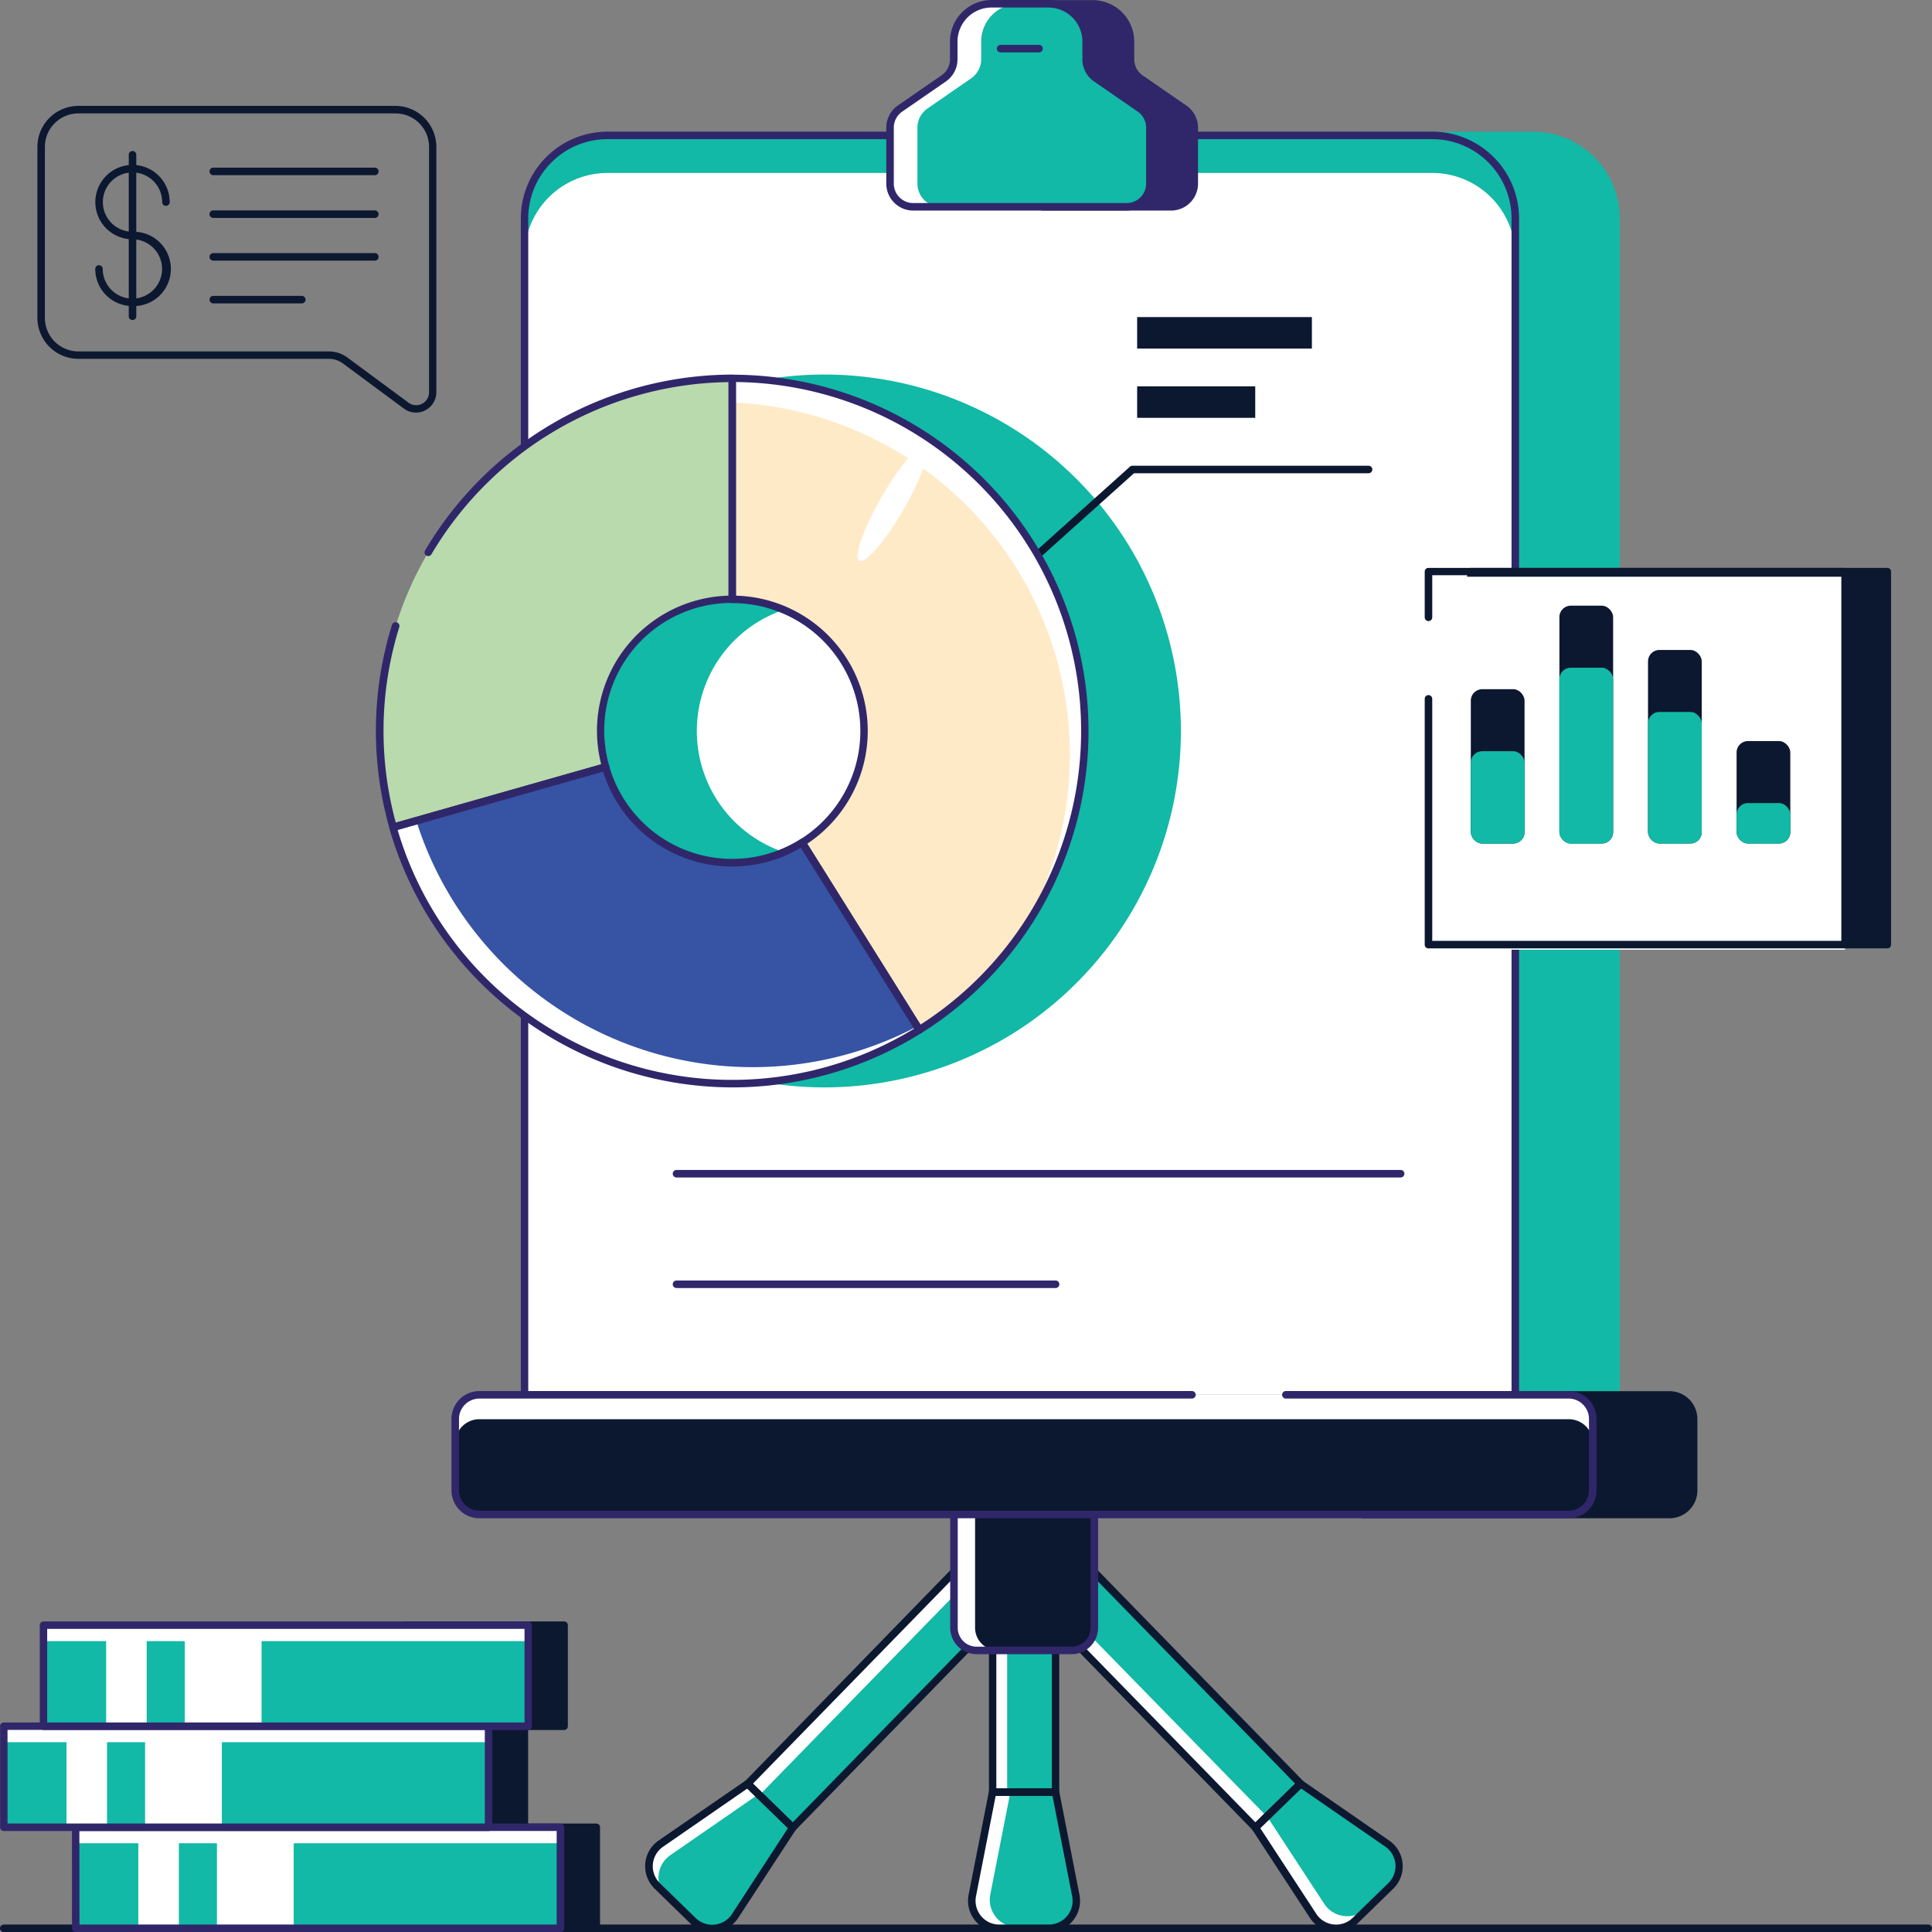 <svg id="Layer_1" data-name="Layer 1" xmlns="http://www.w3.org/2000/svg" viewBox="0 0 528.93 528.95"><rect x="0" y="0" width="528.93" height="528.95" fill="#808080" stroke="none"/><rect x="110.91" y="500.23" width="52.36" height="27.68" fill="#0c1830"/><path d="M438.81,804.47H386.44a1,1,0,0,1-1-1V775.76a1,1,0,0,1,1-1h52.37a1,1,0,0,1,1,1v27.68A1,1,0,0,1,438.81,804.47Zm-51.34-2.06h50.31V776.79H387.47Z" transform="translate(-275.54 -275.52)" fill="#0c1830"/><rect x="110.91" y="472.57" width="32.69" height="27.68" fill="#0c1830"/><path d="M419.13,776.81H386.44a1,1,0,0,1-1-1V748.09a1,1,0,0,1,1-1h32.69a1,1,0,0,1,1,1v27.69A1,1,0,0,1,419.13,776.81Zm-31.66-2.06H418.1V749.12H387.47Z" transform="translate(-275.54 -275.52)" fill="#0c1830"/><rect x="110.91" y="444.9" width="43.56" height="27.68" fill="#0c1830"/><path d="M430,749.14H386.44a1,1,0,0,1-1-1V720.43a1,1,0,0,1,1-1H430a1,1,0,0,1,1,1v27.68A1,1,0,0,1,430,749.14Zm-42.53-2.06H429V721.46h-41.5Z" transform="translate(-275.54 -275.52)" fill="#0c1830"/><path d="M803.43,804.47H276.57a1,1,0,0,1,0-2.06H803.43a1,1,0,0,1,0,2.06Z" transform="translate(-275.54 -275.52)" fill="#0c1830"/><path d="M695.25,312.59H648.72V663.15H718V335.31A22.72,22.72,0,0,0,695.25,312.59Z" transform="translate(-275.54 -275.52)" fill="#11b9a6"/><path d="M718,664.18H648.72a1,1,0,0,1-1-1V312.59a1,1,0,0,1,1-1h46.53A23.77,23.77,0,0,1,719,335.31V663.15A1,1,0,0,1,718,664.18Zm-68.22-2.06H717V335.31a21.72,21.72,0,0,0-21.7-21.69h-45.5Z" transform="translate(-275.54 -275.52)" fill="#11b9a6"/><path d="M690.39,335.31V663.15H419.13V335.31a22.72,22.72,0,0,1,22.69-22.72H667.67A22.72,22.72,0,0,1,690.39,335.31Z" transform="translate(-275.54 -275.52)" fill="#fff"/><path d="M690.39,335.31V345.6a22.73,22.73,0,0,0-22.72-22.73H441.82a22.73,22.73,0,0,0-22.69,22.73V335.31a22.73,22.73,0,0,1,22.69-22.73H667.67A22.73,22.73,0,0,1,690.39,335.31Z" transform="translate(-275.54 -275.52)" fill="#11b9a6"/><rect x="271.75" y="427.7" width="17.24" height="62.93" fill="#11b9a6"/><rect x="271.75" y="427.71" width="3.98" height="62.93" fill="#fff"/><path d="M562.7,803.44H549.11a7.53,7.53,0,0,1-7.38-9l5.56-28.34h17.24l5.55,28.34A7.53,7.53,0,0,1,562.7,803.44Z" transform="translate(-275.54 -275.52)" fill="#11b9a6"/><path d="M564.73,803.15a6.89,6.89,0,0,1-2,.29H549.11a7.53,7.53,0,0,1-7.38-9l5.56-28.34h4.88l-5.51,28.05a7.53,7.53,0,0,0,7.38,9Z" transform="translate(-275.54 -275.52)" fill="#fff"/><rect x="509.99" y="690.68" width="17.24" height="92.29" transform="translate(385.92 -428.34) rotate(44.26)" fill="#11b9a6"/><rect x="467.9" y="730.12" width="92.29" height="4.51" transform="translate(-644.77 313.87) rotate(-45.74)" fill="#fff"/><path d="M465.24,801.31l-9.73-9.48a7.53,7.53,0,0,1,1-11.57l23.76-16.42,12.35,12L476.78,800A7.52,7.52,0,0,1,465.24,801.31Z" transform="translate(-275.54 -275.52)" fill="#11b9a6"/><path d="M492.59,775.87l-.26.4L482.81,767l-23.75,16.42a7.53,7.53,0,0,0-2.51,9.42l-1-1a7.52,7.52,0,0,1,1-11.57l23.75-16.42Z" transform="translate(-275.54 -275.52)" fill="#fff"/><rect x="584.58" y="690.68" width="17.24" height="92.29" transform="translate(1256.75 574.95) rotate(135.74)" fill="#11b9a6"/><rect x="586.42" y="695.2" width="4.28" height="92.28" transform="translate(-626 346.57) rotate(-44.32)" fill="#fff"/><path d="M646.57,801.31l9.73-9.48a7.53,7.53,0,0,0-1-11.57l-23.76-16.42-12.34,12L635,800A7.52,7.52,0,0,0,646.57,801.31Z" transform="translate(-275.54 -275.52)" fill="#11b9a6"/><path d="M657.37,790.53a7.19,7.19,0,0,1-1.06,1.3l-9.74,9.49A7.53,7.53,0,0,1,635,800l-15.8-24.17,3.18-3.1,15.69,24a7.53,7.53,0,0,0,11.55,1.27Z" transform="translate(-275.54 -275.52)" fill="#fff"/><path d="M690.39,664.18H419.13a1,1,0,0,1-1-1V335.31a23.76,23.76,0,0,1,23.72-23.75H667.67a23.78,23.78,0,0,1,23.75,23.75V663.15A1,1,0,0,1,690.39,664.18Zm-270.23-2.06h269.2V335.31a21.71,21.71,0,0,0-21.69-21.69H441.82a21.7,21.7,0,0,0-21.66,21.69Z" transform="translate(-275.54 -275.52)" fill="#30276a"/><path d="M564.53,767.18H547.29a1,1,0,0,1-1-1V703.23a1,1,0,0,1,1-1h17.24a1,1,0,0,1,1,1v62.92A1,1,0,0,1,564.53,767.18Zm-16.22-2.06H563.5V704.26H548.31Z" transform="translate(-275.54 -275.52)" fill="#0c1830"/><path d="M562.7,804.47H549.11a8.56,8.56,0,0,1-8.39-10.19l5.56-28.34a1,1,0,0,1,1-.83h17.24a1,1,0,0,1,1,.83l5.55,28.34a8.56,8.56,0,0,1-8.39,10.19Zm-14.57-37.31-5.39,27.52a6.54,6.54,0,0,0,1.38,5.38,6.42,6.42,0,0,0,5,2.35H562.7a6.49,6.49,0,0,0,6.37-7.74l-5.39-27.51Z" transform="translate(-275.54 -275.52)" fill="#0c1830"/><path d="M492.57,776.91a1,1,0,0,1-.71-.29l-12.35-12a1,1,0,0,1,0-1.46L543.9,697a1,1,0,0,1,1.46,0l12.34,12a1,1,0,0,1,.31.73,1,1,0,0,1-.29.73L493.31,776.6a1,1,0,0,1-.72.31Zm-10.89-13.08,10.88,10.6,63-64.62-10.87-10.6Z" transform="translate(-275.54 -275.52)" fill="#0c1830"/><path d="M470.47,804.47a8.54,8.54,0,0,1-6-2.42l-9.73-9.48a8.57,8.57,0,0,1,1.1-13.16L479.65,763a1,1,0,0,1,1.31.11l12.34,12a1,1,0,0,1,.15,1.3L477.64,800.6a8.53,8.53,0,0,1-6.24,3.82A7.25,7.25,0,0,1,470.47,804.47Zm9.66-39.3-23.06,15.94a6.48,6.48,0,0,0-.84,10l9.73,9.48h0a6.48,6.48,0,0,0,10-1.09L491.26,776Z" transform="translate(-275.54 -275.52)" fill="#0c1830"/><path d="M619.24,776.91h0a1,1,0,0,1-.72-.31l-64.41-66.09a1,1,0,0,1-.29-.73,1,1,0,0,1,.31-.73l12.34-12a1,1,0,0,1,1.46,0l64.41,66.09a1,1,0,0,1,0,1.46l-12.35,12A1,1,0,0,1,619.24,776.91Zm-63-67.1,63,64.62,10.87-10.6-63-64.62Z" transform="translate(-275.54 -275.52)" fill="#0c1830"/><path d="M641.34,804.47a7.25,7.25,0,0,1-.93-.05,8.56,8.56,0,0,1-6.24-3.81l-15.81-24.18a1,1,0,0,1,.15-1.3l12.34-12a1,1,0,0,1,1.31-.11l23.75,16.42A8.56,8.56,0,0,1,657,792.57l-9.73,9.48A8.53,8.53,0,0,1,641.34,804.47ZM620.55,776l15.34,23.46a6.48,6.48,0,0,0,10,1.09h0l9.73-9.48a6.49,6.49,0,0,0-.84-10l-23.06-15.93Z" transform="translate(-275.54 -275.52)" fill="#0c1830"/><path d="M732.63,657.39H648.72v32.76h83.91a6.56,6.56,0,0,0,6.58-6.59V664A6.59,6.59,0,0,0,732.63,657.39Z" transform="translate(-275.54 -275.52)" fill="#0c1830"/><path d="M732.63,691.18H648.72a1,1,0,0,1-1-1V657.39a1,1,0,0,1,1-1h83.91a7.64,7.64,0,0,1,7.61,7.65v19.55A7.62,7.62,0,0,1,732.63,691.18Zm-82.88-2.06h82.88a5.57,5.57,0,0,0,5.56-5.56V664a5.59,5.59,0,0,0-5.56-5.59H649.75Z" transform="translate(-275.54 -275.52)" fill="#0c1830"/><path d="M599.77,305.24l-12-8.27a6.41,6.41,0,0,1-2.73-5.24V286.9a10.35,10.35,0,0,0-10.34-10.35H561v55.59h35.15a6.33,6.33,0,0,0,6.34-6.35V310.48A6.39,6.39,0,0,0,599.77,305.24Z" transform="translate(-275.54 -275.52)" fill="#30276a"/><path d="M596.15,333.17H561a1,1,0,0,1-1-1V276.55a1,1,0,0,1,1-1h13.7a11.39,11.39,0,0,1,11.37,11.38v4.83a5.34,5.34,0,0,0,2.29,4.39l12,8.28h0a7.37,7.37,0,0,1,3.17,6.08v15.31A7.39,7.39,0,0,1,596.15,333.17ZM562,331.11h34.13a5.32,5.32,0,0,0,5.31-5.32V310.48a5.33,5.33,0,0,0-2.28-4.39l-12-8.28a7.39,7.39,0,0,1-3.16-6.08V286.9a9.33,9.33,0,0,0-9.32-9.32H562Z" transform="translate(-275.54 -275.52)" fill="#30276a"/><path d="M501.27,379.1a96.54,96.54,0,1,0,96.54,96.54A96.56,96.56,0,0,0,501.27,379.1ZM520.4,506.19a36,36,0,1,1,16.93-30.55A35.81,35.81,0,0,1,520.4,506.19Z" transform="translate(-275.54 -275.52)" fill="#11b9a6"/><path d="M501.27,573.22a97.58,97.58,0,1,1,51.78-14.88A97.9,97.9,0,0,1,501.27,573.22Zm0-193.09a95.51,95.51,0,1,0,95.51,95.51A95.63,95.63,0,0,0,501.27,380.13Zm0,132.61A37.13,37.13,0,1,1,521,507.07,37.17,37.17,0,0,1,501.27,512.74Zm0-72.1a35,35,0,1,0,18.59,64.68h0a35,35,0,0,0-18.59-64.68Z" transform="translate(-275.54 -275.52)" fill="#11b9a6"/><path d="M533.49,451.84a1,1,0,0,1-.76-.35,1,1,0,0,1,.08-1.45l52.07-46.75a1,1,0,0,1,.68-.26h64.66a1,1,0,0,1,0,2.05H586l-51.78,46.49A1,1,0,0,1,533.49,451.84Z" transform="translate(-275.54 -275.52)" fill="#0c1830"/><rect x="311.32" y="86.81" width="47.84" height="8.62" fill="#0c1830"/><rect x="311.32" y="105.77" width="32.33" height="8.62" fill="#0c1830"/><rect x="261.13" y="401.85" width="38.48" height="50" rx="6.04" fill="#0c1830"/><path d="M548.72,727.37h-5.84a6.22,6.22,0,0,1-6.21-6.23V683.59a6.22,6.22,0,0,1,6.21-6.22h5.84a6.23,6.23,0,0,0-6.23,6.22v37.55A6.23,6.23,0,0,0,548.72,727.37Z" transform="translate(-275.54 -275.52)" fill="#fff"/><path d="M568.93,728.4h-26a7.26,7.26,0,0,1-7.25-7.25V683.59a7.26,7.26,0,0,1,7.25-7.25h26a7.25,7.25,0,0,1,7.24,7.25v37.56A7.26,7.26,0,0,1,568.93,728.4Zm-26-50a5.19,5.19,0,0,0-5.19,5.19v37.56a5.19,5.19,0,0,0,5.19,5.19h26a5.2,5.2,0,0,0,5.19-5.19V683.59a5.2,5.2,0,0,0-5.19-5.19Z" transform="translate(-275.54 -275.52)" fill="#30276a"/><path d="M711.63,664v19.55a6.56,6.56,0,0,1-6.59,6.59H406.79a6.59,6.59,0,0,1-6.62-6.59V664a6.62,6.62,0,0,1,6.62-6.62H705A6.59,6.59,0,0,1,711.63,664Z" transform="translate(-275.54 -275.52)" fill="#0c1830"/><path d="M711.63,664v6.68a6.6,6.6,0,0,0-6.59-6.62H406.79a6.62,6.62,0,0,0-6.62,6.62V664a6.62,6.62,0,0,1,6.62-6.62H705A6.6,6.6,0,0,1,711.63,664Z" transform="translate(-275.54 -275.52)" fill="#fff"/><path d="M705,691.18H406.79a7.64,7.64,0,0,1-7.65-7.62V664a7.66,7.66,0,0,1,7.65-7.65H601.86a1,1,0,0,1,0,2.06H406.79A5.6,5.6,0,0,0,401.2,664v19.55a5.59,5.59,0,0,0,5.59,5.56H705a5.57,5.57,0,0,0,5.56-5.56V664a5.58,5.58,0,0,0-5.56-5.59H627.58a1,1,0,0,1,0-2.06H705a7.64,7.64,0,0,1,7.62,7.65v19.55A7.63,7.63,0,0,1,705,691.18Z" transform="translate(-275.54 -275.52)" fill="#30276a"/><path d="M440,475.64a36,36,0,0,1,36.07-36V379.1A96.52,96.52,0,0,0,383.16,502l58.2-16.52A36,36,0,0,1,440,475.64Z" transform="translate(-275.54 -275.52)" fill="#b9daad"/><path d="M572.57,475.64A96.56,96.56,0,0,0,476,379.1v60.51a36,36,0,0,1,19.11,66.58l32.11,51.28A96.46,96.46,0,0,0,572.57,475.64Z" transform="translate(-275.54 -275.52)" fill="#ffeac8"/><path d="M555.54,530.39A96.55,96.55,0,0,0,476,385.7v-6.6a96.54,96.54,0,0,1,79.51,151.29Z" transform="translate(-275.54 -275.52)" fill="#fff"/><path d="M476,511.71a36,36,0,0,1-34.67-26.21L383.16,502a96.52,96.52,0,0,0,144.09,55.45l-32.11-51.28A35.8,35.8,0,0,1,476,511.71Z" transform="translate(-275.54 -275.52)" fill="#3653a4"/><path d="M527.25,557.46A96.51,96.51,0,0,1,383.16,502l6.34-1.8a96.56,96.56,0,0,0,137.16,56.31Z" transform="translate(-275.54 -275.52)" fill="#fff"/><path d="M383.16,503.05a1,1,0,0,1-.5-.13,1,1,0,0,1-.49-.62,97.73,97.73,0,0,1,.68-55.7,1,1,0,0,1,2,.61,95.73,95.73,0,0,0-.95,53.54l56.23-16A37,37,0,0,1,475,438.6V380.13a96,96,0,0,0-81.33,47.11,1,1,0,1,1-1.77-1A98,98,0,0,1,476,378.07a1,1,0,0,1,1,1v60.51a1,1,0,0,1-1,1,34.93,34.93,0,0,0-33.68,44.58,1,1,0,0,1-.71,1.27L383.44,503A.9.9,0,0,1,383.16,503.05Z" transform="translate(-275.54 -275.52)" fill="#30276a"/><path d="M527.25,558.49a.93.93,0,0,1-.23,0,1.06,1.06,0,0,1-.64-.46l-32.11-51.27a1,1,0,0,1,.33-1.42A35,35,0,0,0,476,440.64a1,1,0,0,1-1-1V379.1a1,1,0,0,1,1-1A97.57,97.57,0,0,1,527.8,558.34,1.06,1.06,0,0,1,527.25,558.49Zm-30.69-52,31,49.53a95.51,95.51,0,0,0-50.52-175.91V438.6a37.05,37.05,0,0,1,19.5,67.91Z" transform="translate(-275.54 -275.52)" fill="#30276a"/><path d="M476,573.22a97.91,97.91,0,0,1-93.86-70.92,1,1,0,0,1,.71-1.27l58.2-16.52a1.06,1.06,0,0,1,.78.09,1.08,1.08,0,0,1,.49.62,35,35,0,0,0,52.25,20.1,1,1,0,0,1,1.42.33l32.11,51.27a1,1,0,0,1-.33,1.42A97.35,97.35,0,0,1,476,573.22Zm-91.6-70.49a95.5,95.5,0,0,0,141.4,54.41l-31-49.54a37,37,0,0,1-54.15-20.83Z" transform="translate(-275.54 -275.52)" fill="#30276a"/><path d="M659,597.88H460.75a1,1,0,1,1,0-2.06H659a1,1,0,0,1,0,2.06Z" transform="translate(-275.54 -275.52)" fill="#30276a"/><path d="M564.53,628.15H460.75a1,1,0,1,1,0-2.06H564.53a1,1,0,0,1,0,2.06Z" transform="translate(-275.54 -275.52)" fill="#30276a"/><path d="M590.31,310.48v15.31a6.33,6.33,0,0,1-6.35,6.35H525.55a6.32,6.32,0,0,1-6.34-6.35V310.48a6.39,6.39,0,0,1,2.72-5.24l12-8.27a6.4,6.4,0,0,0,2.72-5.24V286.9A10.33,10.33,0,0,1,547,276.55h15.51a10.36,10.36,0,0,1,10.35,10.35v4.83a6.4,6.4,0,0,0,2.72,5.24l12,8.27A6.4,6.4,0,0,1,590.31,310.48Z" transform="translate(-275.54 -275.52)" fill="#11b9a6"/><path d="M554.5,276.56a10.33,10.33,0,0,0-10.34,10.34v4.83a6.39,6.39,0,0,1-2.73,5.23l-12,8.29a6.38,6.38,0,0,0-2.72,5.23V325.8a6.33,6.33,0,0,0,6.35,6.34h-7.5a6.33,6.33,0,0,1-6.35-6.34V310.48a6.38,6.38,0,0,1,2.72-5.23l12-8.29a6.39,6.39,0,0,0,2.73-5.23V286.9A10.33,10.33,0,0,1,547,276.56Z" transform="translate(-275.54 -275.52)" fill="#fff"/><path d="M584,333.17H525.55a7.39,7.39,0,0,1-7.37-7.38V310.48a7.39,7.39,0,0,1,3.16-6.08l12-8.28a5.35,5.35,0,0,0,2.28-4.39V286.9A11.39,11.39,0,0,1,547,275.52h15.51a11.39,11.39,0,0,1,11.38,11.38v4.83a5.33,5.33,0,0,0,2.28,4.39l12,8.28a7.39,7.39,0,0,1,3.16,6.08v15.31A7.38,7.38,0,0,1,584,333.17Zm-37-55.59a9.33,9.33,0,0,0-9.32,9.32v4.83a7.39,7.39,0,0,1-3.16,6.08l-12,8.28a5.33,5.33,0,0,0-2.28,4.39v15.31a5.32,5.32,0,0,0,5.31,5.32H584a5.33,5.33,0,0,0,5.32-5.32V310.48a5.35,5.35,0,0,0-2.28-4.39l-12-8.28a7.37,7.37,0,0,1-3.17-6.08V286.9a9.33,9.33,0,0,0-9.32-9.32Z" transform="translate(-275.54 -275.52)" fill="#30276a"/><path d="M560,289.86H549.48a1,1,0,1,1,0-2.06H560a1,1,0,1,1,0,2.06Z" transform="translate(-275.54 -275.52)" fill="#30276a"/><path d="M389.44,388.48a5.58,5.58,0,0,1-3.31-1.09L369.39,375a6.39,6.39,0,0,0-3.79-1.24H297a11.24,11.24,0,0,1-11.22-11.23V315.73A11.23,11.23,0,0,1,297,304.51H383.8A11.23,11.23,0,0,1,395,315.73V382.9a5.6,5.6,0,0,1-5.58,5.58ZM297,306.57a9.17,9.17,0,0,0-9.17,9.16v46.83a9.18,9.18,0,0,0,9.17,9.17H365.6a8.46,8.46,0,0,1,5,1.64l16.74,12.36A3.52,3.52,0,0,0,393,382.9V315.73a9.17,9.17,0,0,0-9.16-9.16Z" transform="translate(-275.54 -275.52)" fill="#0c1830"/><path d="M311.79,359.32a10.18,10.18,0,0,1-10.17-10.17,1,1,0,1,1,2.05,0,8.12,8.12,0,1,0,8.12-8.12A10.18,10.18,0,1,1,322,330.85a1,1,0,0,1-2.06,0,8.12,8.12,0,1,0-8.12,8.12,10.18,10.18,0,1,1,0,20.35Z" transform="translate(-275.54 -275.52)" fill="#0c1830"/><path d="M311.79,363.13a1,1,0,0,1-1-1V317.89a1,1,0,0,1,2.06,0v44.22A1,1,0,0,1,311.79,363.13Z" transform="translate(-275.54 -275.52)" fill="#0c1830"/><path d="M378.16,323.48H333.93a1,1,0,1,1,0-2.06h44.23a1,1,0,1,1,0,2.06Z" transform="translate(-275.54 -275.52)" fill="#0c1830"/><path d="M378.16,335.18H333.93a1,1,0,1,1,0-2.06h44.23a1,1,0,1,1,0,2.06Z" transform="translate(-275.54 -275.52)" fill="#0c1830"/><path d="M378.16,346.88H333.93a1,1,0,0,1,0-2.06h44.23a1,1,0,0,1,0,2.06Z" transform="translate(-275.54 -275.52)" fill="#0c1830"/><path d="M358.16,358.58H333.93a1,1,0,0,1,0-2.06h24.23a1,1,0,0,1,0,2.06Z" transform="translate(-275.54 -275.52)" fill="#0c1830"/><rect x="402.67" y="156.48" width="114.06" height="102.12" fill="#0c1830"/><path d="M792.26,535.15H678.2a1,1,0,0,1-1-1V432a1,1,0,0,1,1-1H792.26a1,1,0,0,1,1,1V534.13A1,1,0,0,1,792.26,535.15Zm-113-2h112V433h-112Z" transform="translate(-275.54 -275.52)" fill="#0c1830"/><rect x="391.06" y="157.89" width="114.06" height="102.12" fill="#fff"/><path d="M780.65,535.16H666.59a1,1,0,0,1-1-1V466.85a1,1,0,1,1,2.06,0V533.1h112V433h-112v11.52a1,1,0,0,1-2.06,0V432a1,1,0,0,1,1-1H780.65a1,1,0,0,1,1,1V534.13A1,1,0,0,1,780.65,535.16Z" transform="translate(-275.54 -275.52)" fill="#0c1830"/><rect x="475.43" y="202.88" width="14.71" height="28.05" rx="3.11" fill="#0c1830"/><rect x="451.18" y="177.94" width="14.71" height="52.99" rx="3.11" fill="#0c1830"/><rect x="402.67" y="188.68" width="14.71" height="42.26" rx="3.11" fill="#0c1830"/><rect x="426.92" y="165.82" width="14.71" height="65.11" rx="3.11" fill="#0c1830"/><rect x="475.43" y="219.86" width="14.71" height="11.08" rx="3.11" fill="#11b9a6"/><rect x="451.18" y="194.92" width="14.71" height="36.02" rx="3.11" fill="#11b9a6"/><rect x="402.67" y="205.66" width="14.71" height="25.28" rx="3.11" fill="#11b9a6"/><rect x="426.92" y="182.8" width="14.71" height="48.14" rx="3.11" fill="#11b9a6"/><rect x="20.7" y="500.23" width="132.73" height="27.68" fill="#11b9a6"/><rect x="37.87" y="500.23" width="11.1" height="27.68" fill="#fff"/><rect x="59.39" y="500.23" width="21.02" height="27.68" fill="#fff"/><rect x="20.7" y="500.23" width="132.73" height="4.4" fill="#fff"/><path d="M429,804.47H296.24a1,1,0,0,1-1-1V775.76a1,1,0,0,1,1-1H429a1,1,0,0,1,1,1v27.68A1,1,0,0,1,429,804.47Zm-131.7-2.06H427.94V776.79H297.27Z" transform="translate(-275.54 -275.52)" fill="#30276a"/><rect x="1.03" y="472.57" width="132.73" height="27.68" fill="#11b9a6"/><rect x="1.03" y="472.57" width="132.73" height="4.4" fill="#fff"/><rect x="18.2" y="472.57" width="11.1" height="27.68" fill="#fff"/><rect x="39.72" y="472.57" width="21.02" height="27.68" fill="#fff"/><path d="M409.3,776.81H276.57a1,1,0,0,1-1-1V748.09a1,1,0,0,1,1-1H409.3a1,1,0,0,1,1,1v27.69A1,1,0,0,1,409.3,776.81Zm-131.7-2.06H408.27V749.12H277.6Z" transform="translate(-275.54 -275.52)" fill="#30276a"/><rect x="11.9" y="444.9" width="132.73" height="27.68" fill="#11b9a6"/><rect x="29.06" y="444.9" width="11.1" height="27.68" fill="#fff"/><rect x="50.59" y="444.9" width="21.02" height="27.68" fill="#fff"/><rect x="11.9" y="444.9" width="132.73" height="4.4" fill="#fff"/><path d="M420.16,749.14H287.43a1,1,0,0,1-1-1V720.43a1,1,0,0,1,1-1H420.16a1,1,0,0,1,1,1v27.68A1,1,0,0,1,420.16,749.14Zm-131.7-2.06H419.14V721.46H288.46Z" transform="translate(-275.54 -275.52)" fill="#30276a"/><path d="M522.91,415c-5,8.68-10.41,14.93-12.08,14s1.06-8.77,6.07-17.44,10.41-14.93,12.07-14S527.92,406.32,522.91,415Z" transform="translate(-275.54 -275.52)" fill="#fff"/></svg>